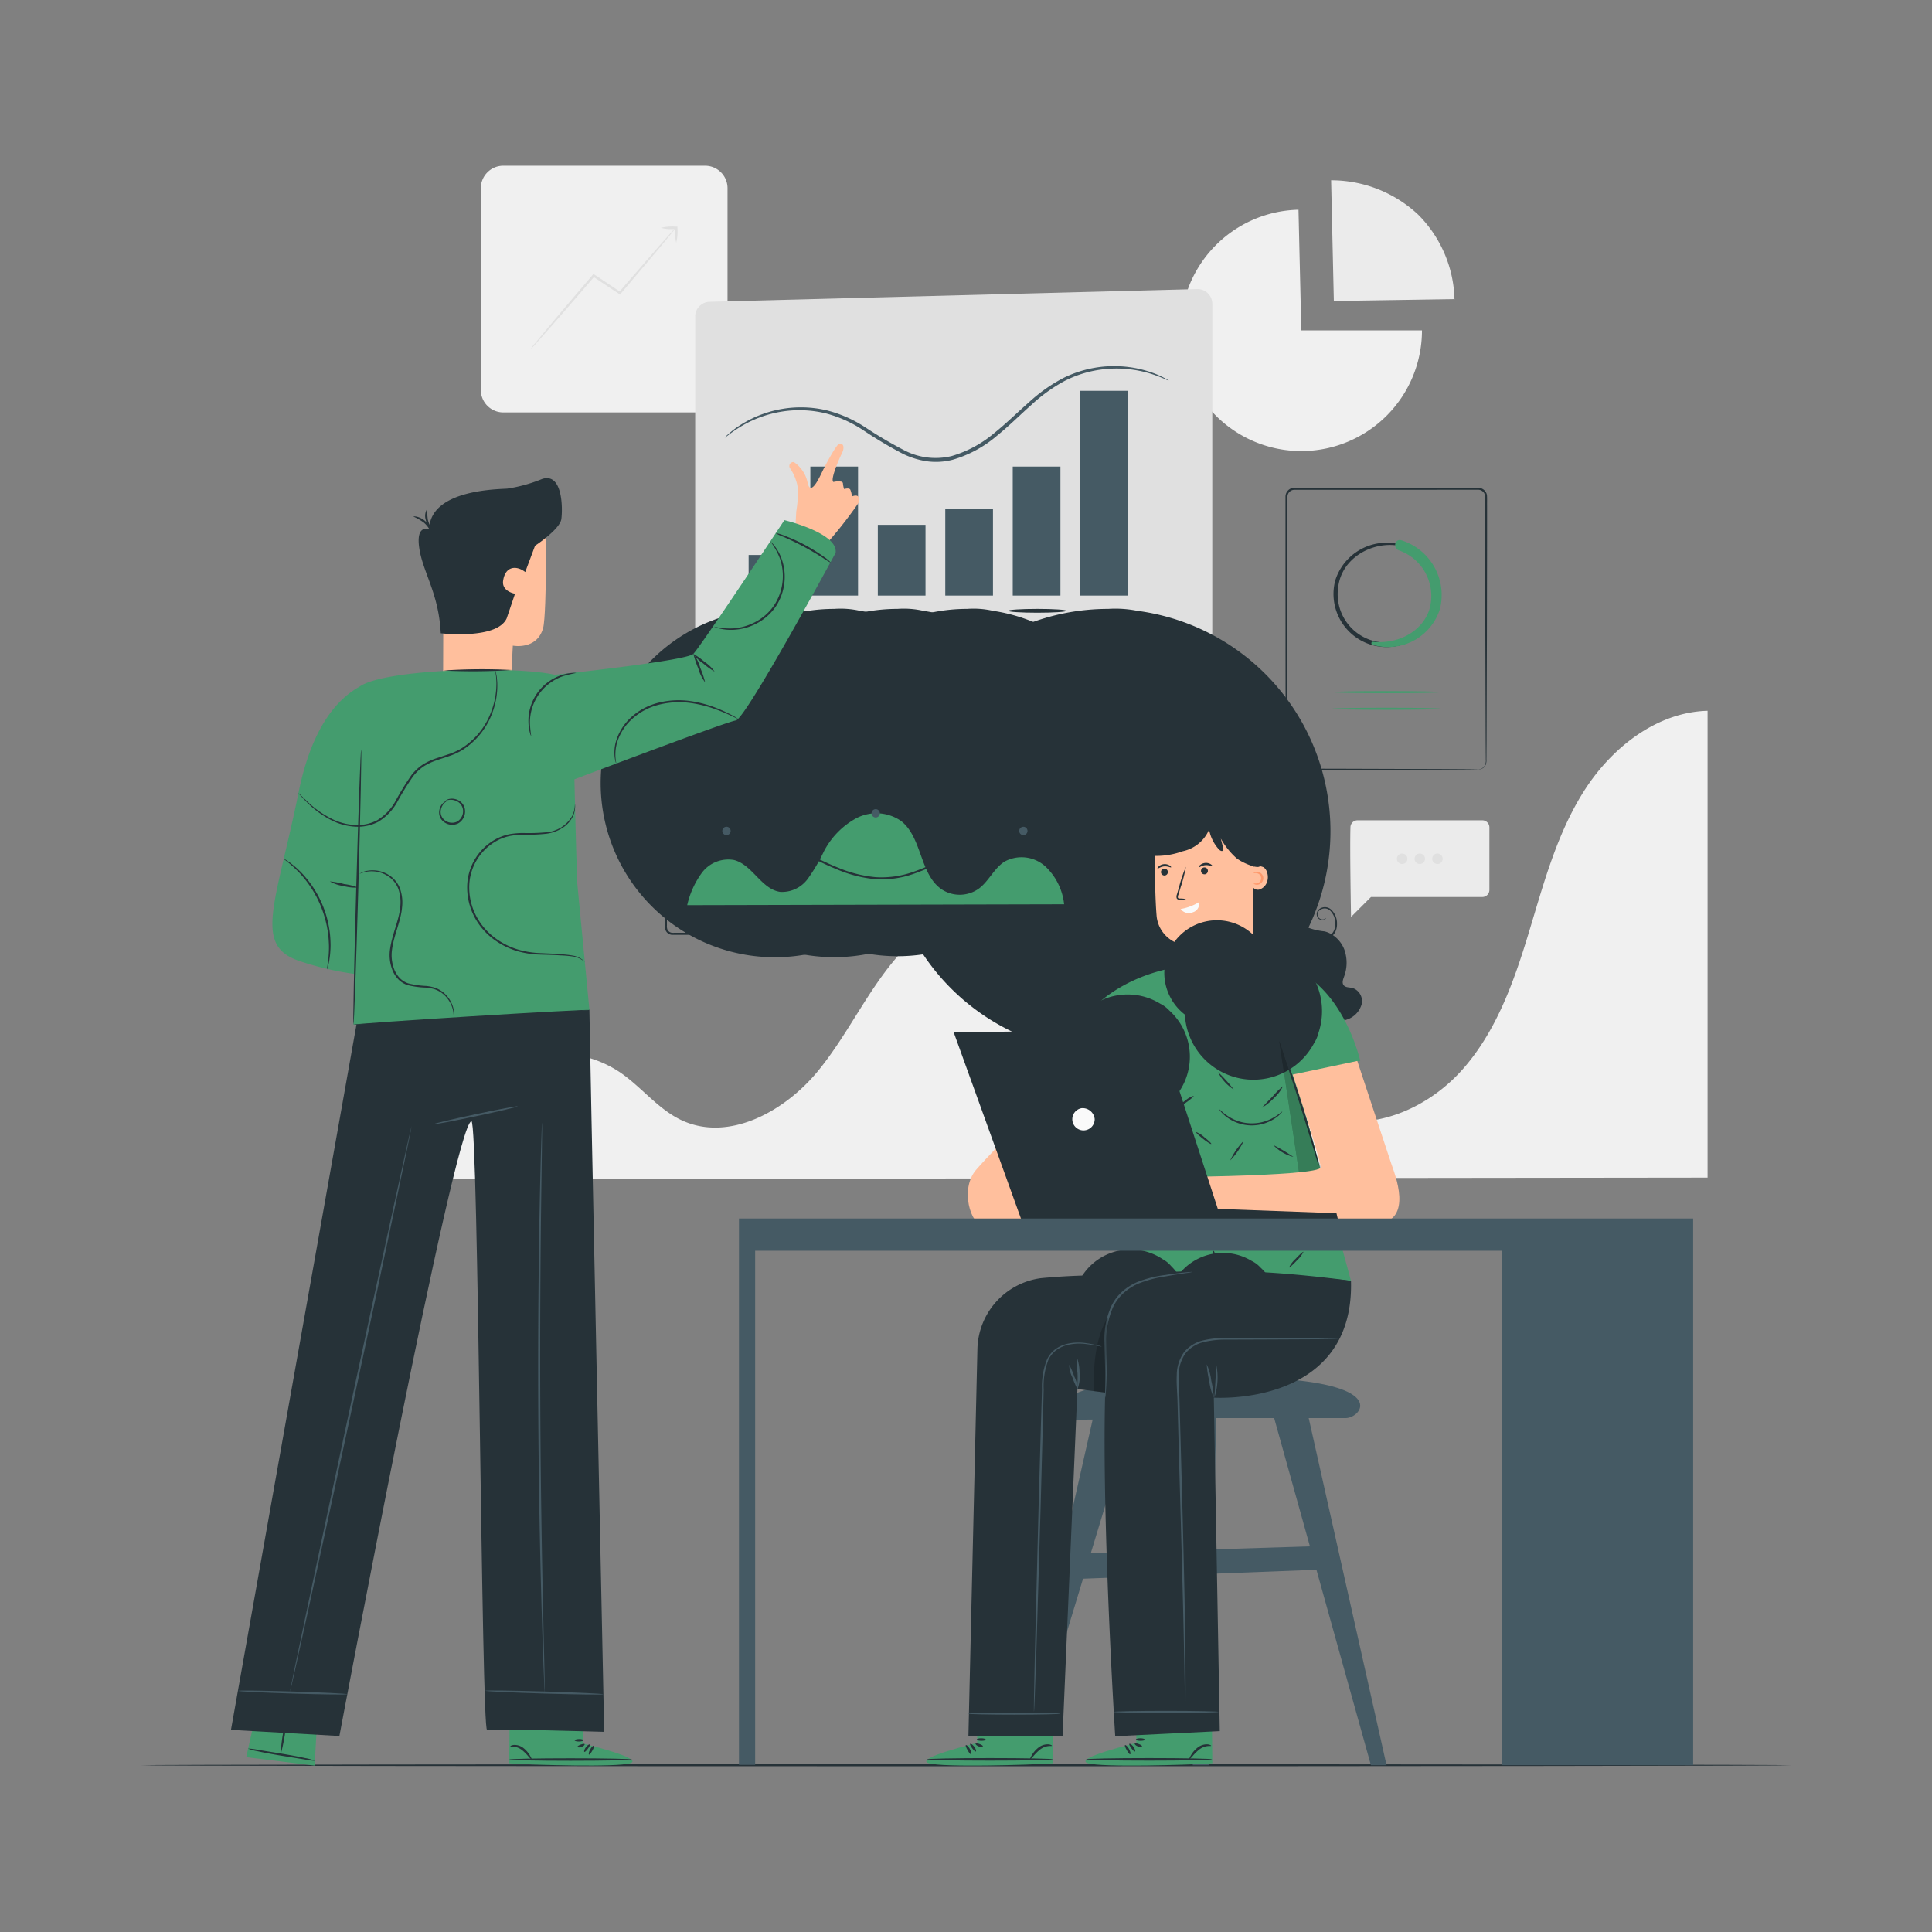 <svg xmlns="http://www.w3.org/2000/svg" xmlns:xlink="http://www.w3.org/1999/xlink" width="236" height="236" viewBox="0 0 236 236">
  <rect x="0" y="0" width="236" height="236" fill="#808080" stroke="none"/>
  <defs>
    <clipPath id="clip-path">
      <rect id="Rectángulo_309715" data-name="Rectángulo 309715" width="236" height="236" transform="translate(945 1441)" fill="#fff" stroke="#707070" stroke-width="1"/>
    </clipPath>
  </defs>
  <g id="Enmascarar_grupo_878413" data-name="Enmascarar grupo 878413" transform="translate(-945 -1441)" clip-path="url(#clip-path)">
    <g id="Grupo_980537" data-name="Grupo 980537" transform="translate(248.852 -2087.275)">
      <g id="Grupo_973019" data-name="Grupo 973019" transform="translate(754.883 3548.519)">
        <path id="Rectángulo_308728" data-name="Rectángulo 308728" d="M2.746,0H27.389a2.746,2.746,0,0,1,2.746,2.746V27.39a2.746,2.746,0,0,1-2.746,2.746H2.747A2.747,2.747,0,0,1,0,27.389V2.746A2.746,2.746,0,0,1,2.746,0Z" fill="#f0f0f0"/>
        <path id="Trazado_650171" data-name="Trazado 650171" d="M829.677,3563.9h-.036a6,6,0,0,0-1.849.146,5.2,5.2,0,0,0,1.656.144c-.094.1-.228.241-.4.428l-1.465,1.643-4.823,5.551-2.036-1.361-1.054-.7-.107-.072-.084.1c-2.153,2.518-4.058,4.766-5.417,6.392l-1.593,1.926a5.813,5.813,0,0,0-.552.726,5.72,5.72,0,0,0,.633-.656l1.66-1.868c1.38-1.571,3.28-3.761,5.4-6.234l.947.632,2.144,1.426.106.07.082-.1,4.83-5.712,1.4-1.7c.18-.223.307-.385.387-.493h.02a5.238,5.238,0,0,0,.145,1.668,5.839,5.839,0,0,0,.146-1.812v-.146Z" transform="translate(-805.803 -3556.458)" fill="#e0e0e0"/>
      </g>
      <g id="Grupo_973020" data-name="Grupo 973020" transform="translate(840.365 3550.297)">
        <path id="Trazado_650172" data-name="Trazado 650172" d="M990.761,3574.372H1005.5a14.742,14.742,0,1,1-15.083-14.738Z" transform="translate(-976.019 -3556.036)" fill="#f0f0f0"/>
        <path id="Trazado_650173" data-name="Trazado 650173" d="M1014.361,3566.937l-.333-14.742a15.548,15.548,0,0,1,10.614,4.177,15.155,15.155,0,0,1,4.456,10.336Z" transform="translate(-995.645 -3552.195)" fill="#ebebeb"/>
      </g>
      <g id="Grupo_973022" data-name="Grupo 973022" transform="translate(861.085 3628.478)">
        <path id="Trazado_650174" data-name="Trazado 650174" d="M1018.886,3714.683c-.085,2.706.071,10.967.071,10.967l2.437-2.437h13.6a.864.864,0,0,0,.864-.864v-7.641a.864.864,0,0,0-.864-.864h-15.24A.865.865,0,0,0,1018.886,3714.683Z" transform="translate(-1018.861 -3713.844)" fill="#ebebeb"/>
        <g id="Grupo_973021" data-name="Grupo 973021" transform="translate(5.701 4.06)">
          <path id="Trazado_650175" data-name="Trazado 650175" d="M1031.929,3722.879a.64.64,0,1,1-.639-.64A.64.64,0,0,1,1031.929,3722.879Z" transform="translate(-1030.649 -3722.239)" fill="#e0e0e0"/>
          <path id="Trazado_650176" data-name="Trazado 650176" d="M1036.385,3722.879a.64.64,0,1,1-.639-.64A.64.64,0,0,1,1036.385,3722.879Z" transform="translate(-1032.95 -3722.239)" fill="#e0e0e0"/>
          <path id="Trazado_650177" data-name="Trazado 650177" d="M1040.842,3722.879a.64.64,0,1,1-.64-.64A.64.64,0,0,1,1040.842,3722.879Z" transform="translate(-1035.251 -3722.239)" fill="#e0e0e0"/>
        </g>
      </g>
      <path id="Trazado_650178" data-name="Trazado 650178" d="M789.694,3743.388c.36-4.709,3.827-11.994,8.079-14.049a13.845,13.845,0,0,1,13.5.971c2.667,1.8,4.687,4.541,7.606,5.9,5.769,2.679,12.614-1.116,16.644-6.039s6.555-11.03,11.113-15.468a23.027,23.027,0,0,1,32.932.823c3.1,3.337,5.133,7.5,7.622,11.313s5.69,7.478,10.015,8.905c5.946,1.961,12.657-.919,16.865-5.556s6.391-10.726,8.213-16.716,3.43-12.16,6.778-17.451,8.858-9.669,15.117-9.836v57.022Z" transform="translate(-39.444 -71.084)" fill="#f0f0f0"/>
      <g id="Grupo_973023" data-name="Grupo 973023" transform="translate(713.305 3743.779)">
        <path id="Trazado_650179" data-name="Trazado 650179" d="M914.991,3952.371c0,.07-45.153.126-100.838.126-55.705,0-100.848-.057-100.848-.126s45.143-.126,100.848-.126C869.839,3952.245,914.991,3952.3,914.991,3952.371Z" transform="translate(-713.305 -3952.245)" fill="#263238"/>
      </g>
      <g id="Grupo_973024" data-name="Grupo 973024" transform="translate(853.161 3587.857)">
        <path id="Trazado_650180" data-name="Trazado 650180" d="M1026.022,3664.271a1.776,1.776,0,0,0,.29-.058.959.959,0,0,0,.592-.582,1.7,1.7,0,0,0,.054-.63c0-.238,0-.5-.006-.779,0-.565-.008-1.215-.011-1.945-.01-2.936-.023-7.17-.04-12.4,0-2.618-.01-5.484-.016-8.561q0-2.309-.006-4.77,0-1.229,0-2.494c-.006-.413.013-.866-.014-1.253a.852.852,0,0,0-.784-.7l-22.506.007a.845.845,0,0,0-.843.816q0,.743,0,1.48,0,1.479,0,2.938,0,2.917,0,5.744c0,3.766,0,7.4-.007,10.86s-.008,6.748-.012,9.826q0,.577,0,1.144a4.377,4.377,0,0,0,.015.545.864.864,0,0,0,.648.684,2.505,2.505,0,0,0,.523.025l1.082,0,4.108.008,12.4.04,3.37.023.876.013c.2,0,.3.013.3.013s-.1.008-.3.012l-.876.013-3.37.023-12.4.041-4.108.008-1.082,0a2.646,2.646,0,0,1-.57-.03,1.068,1.068,0,0,1-.8-.842,4.375,4.375,0,0,1-.02-.582q0-.567,0-1.144c0-3.078-.008-6.367-.012-9.826s0-7.094-.007-10.86q0-2.825,0-5.744,0-1.459,0-2.938,0-.741,0-1.487a1.1,1.1,0,0,1,1.094-1.062l22.521.014a1.083,1.083,0,0,1,.994.895c.033.464.008.862.016,1.292q0,1.264,0,2.494,0,2.459-.006,4.77c-.006,3.077-.011,5.943-.016,8.561-.017,5.228-.031,9.461-.04,12.4,0,.73-.008,1.38-.012,1.945,0,.281,0,.541-.006.779a1.729,1.729,0,0,1-.069.647.977.977,0,0,1-.632.589A.759.759,0,0,1,1026.022,3664.271Z" transform="translate(-1002.476 -3629.855)" fill="#263238"/>
      </g>
      <g id="Grupo_973025" data-name="Grupo 973025" transform="translate(859.047 3594.557)">
        <path id="Trazado_650181" data-name="Trazado 650181" d="M1022.672,3643.9a6.574,6.574,0,0,0-7.824,4.446,6.489,6.489,0,1,0,8.006-4.624c-.39-.129-.546.471-.168.61a5.907,5.907,0,1,1-7.463,4.745c.442-3.476,4.123-5.559,7.4-4.99.121.021.175-.159.052-.187Z" transform="translate(-1014.647 -3643.708)" fill="#263238"/>
      </g>
      <g id="Grupo_973026" data-name="Grupo 973026" transform="translate(863.667 3594.237)">
        <path id="Trazado_650182" data-name="Trazado 650182" d="M1024.335,3655.851a6.655,6.655,0,0,0,8.237-4.367,7.006,7.006,0,0,0-4.7-8.4c-.794-.243-1.077.93-.337,1.219a5.9,5.9,0,0,1,3.694,7.4c-1.024,2.757-4.046,4.088-6.843,3.771-.224-.026-.252.319-.051.381Z" transform="translate(-1024.2 -3643.047)" fill="#449c6e"/>
      </g>
      <g id="Grupo_973027" data-name="Grupo 973027" transform="translate(858.836 3612.697)">
        <path id="Trazado_650183" data-name="Trazado 650183" d="M1027.582,3681.342c0,.07-2.993.126-6.685.126s-6.686-.057-6.686-.126,2.993-.125,6.686-.125S1027.582,3681.272,1027.582,3681.342Z" transform="translate(-1014.211 -3681.216)" fill="#449c6e"/>
      </g>
      <g id="Grupo_973028" data-name="Grupo 973028" transform="translate(858.836 3614.725)">
        <path id="Trazado_650184" data-name="Trazado 650184" d="M1027.582,3685.535c0,.07-2.993.126-6.685.126s-6.686-.057-6.686-.126,2.993-.126,6.686-.126S1027.582,3685.466,1027.582,3685.535Z" transform="translate(-1014.211 -3685.409)" fill="#449c6e"/>
      </g>
      <g id="Grupo_973040" data-name="Grupo 973040" transform="translate(781.067 3563.587)">
        <path id="Trazado_650185" data-name="Trazado 650185" d="M853.413,3583.027v44.718a1.8,1.8,0,0,0,1.8,1.8h59.566a1.8,1.8,0,0,0,1.8-1.8v-46.272a1.8,1.8,0,0,0-1.846-1.8l-59.565,1.555A1.8,1.8,0,0,0,853.413,3583.027Z" transform="translate(-853.413 -3579.674)" fill="#e0e0e0"/>
        <g id="Grupo_973029" data-name="Grupo 973029" transform="translate(3.611 9.414)">
          <path id="Trazado_650186" data-name="Trazado 650186" d="M915.113,3600.9c-.023.047-.759-.38-2.2-.837a14.163,14.163,0,0,0-6.32-.469,13.822,13.822,0,0,0-4.168,1.34,19.635,19.635,0,0,0-4.1,2.948c-1.344,1.186-2.678,2.533-4.217,3.778a14.543,14.543,0,0,1-5.382,2.912,8.132,8.132,0,0,1-3.143.19,10.16,10.16,0,0,1-2.912-.9,50.877,50.877,0,0,1-4.878-2.9,15.2,15.2,0,0,0-4.588-2.057,13.623,13.623,0,0,0-4.364-.335,14.059,14.059,0,0,0-6.024,1.961c-1.292.79-1.9,1.384-1.937,1.343a2.956,2.956,0,0,1,.438-.43,10.4,10.4,0,0,1,1.4-1.067,13.747,13.747,0,0,1,10.575-1.85,15.459,15.459,0,0,1,4.722,2.066,52.178,52.178,0,0,0,4.845,2.852,8.3,8.3,0,0,0,5.747.673,14.21,14.21,0,0,0,5.21-2.817c1.514-1.217,2.854-2.555,4.218-3.743a19.724,19.724,0,0,1,4.209-2.971,13.957,13.957,0,0,1,10.72-.7,11.2,11.2,0,0,1,1.619.7A3.108,3.108,0,0,1,915.113,3600.9Z" transform="translate(-860.88 -3599.138)" fill="#455a64"/>
        </g>
        <g id="Grupo_973032" data-name="Grupo 973032" transform="translate(6.528 12.429)">
          <g id="Grupo_973030" data-name="Grupo 973030">
            <rect id="Rectángulo_308729" data-name="Rectángulo 308729" width="5.826" height="15.757" transform="translate(7.54 9.253)" fill="#455a64"/>
            <rect id="Rectángulo_308730" data-name="Rectángulo 308730" width="5.826" height="15.757" transform="translate(32.262 9.253)" fill="#455a64"/>
            <rect id="Rectángulo_308731" data-name="Rectángulo 308731" width="5.826" height="25.011" transform="translate(40.504)" fill="#455a64"/>
            <rect id="Rectángulo_308732" data-name="Rectángulo 308732" width="5.826" height="5.303" transform="translate(0 20.05)" fill="#455a64"/>
            <rect id="Rectángulo_308733" data-name="Rectángulo 308733" width="5.826" height="8.642" transform="translate(15.781 16.369)" fill="#455a64"/>
            <rect id="Rectángulo_308734" data-name="Rectángulo 308734" width="5.826" height="10.626" transform="translate(24.022 14.385)" fill="#455a64"/>
          </g>
        </g>
        <g id="Grupo_973039" data-name="Grupo 973039" transform="translate(6.583 39.063)">
          <g id="Grupo_973033" data-name="Grupo 973033" transform="translate(7.25 0.001)">
            <path id="Trazado_650188" data-name="Trazado 650188" d="M888.31,3660.677a21.274,21.274,0,1,1-3.147-.234A10.8,10.8,0,0,1,888.31,3660.677Z" transform="translate(-882.015 -3660.443)" fill="#263238"/>
          </g>
          <g id="Grupo_973034" data-name="Grupo 973034" transform="translate(0 0.001)">
            <path id="Trazado_650189" data-name="Trazado 650189" d="M873.32,3660.677a21.278,21.278,0,1,1-3.148-.234A10.8,10.8,0,0,1,873.32,3660.677Z" transform="translate(-867.024 -3660.443)" fill="#263238"/>
          </g>
          <g id="Grupo_973035" data-name="Grupo 973035" transform="translate(40.306 0.001)">
            <path id="Trazado_650190" data-name="Trazado 650190" d="M957.479,3660.677a27.154,27.154,0,1,1-3.558-.234A13.746,13.746,0,0,1,957.479,3660.677Z" transform="translate(-950.363 -3660.443)" fill="#263238"/>
          </g>
          <g id="Grupo_973036" data-name="Grupo 973036" transform="translate(31.651 0)">
            <ellipse id="Elipse_7757" data-name="Elipse 7757" cx="3.558" cy="0.234" rx="3.558" ry="0.234" fill="#263238"/>
          </g>
          <g id="Grupo_973037" data-name="Grupo 973037" transform="translate(23.497)">
            <path id="Trazado_650191" data-name="Trazado 650191" d="M921.9,3660.677a21.211,21.211,0,1,1-3.148-.235A10.809,10.809,0,0,1,921.9,3660.677Z" transform="translate(-915.608 -3660.442)" fill="#263238"/>
          </g>
          <g id="Grupo_973038" data-name="Grupo 973038" transform="translate(14.982)">
            <path id="Trazado_650192" data-name="Trazado 650192" d="M904.3,3660.677a21.215,21.215,0,1,1-3.148-.235A10.81,10.81,0,0,1,904.3,3660.677Z" transform="translate(-898.002 -3660.442)" fill="#263238"/>
          </g>
        </g>
      </g>
      <g id="Grupo_973041" data-name="Grupo 973041" transform="translate(777.381 3622.405)">
        <path id="Trazado_650193" data-name="Trazado 650193" d="M896.331,3701.408a.65.65,0,0,1,.1,0,.781.781,0,0,1,.285.083.827.827,0,0,1,.349.343,1.289,1.289,0,0,1,.1.667c.006,1.027.014,2.527.024,4.459s.013,4.309.022,7.061q0,2.067.01,4.412,0,.585,0,1.188,0,.3,0,.606a1.14,1.14,0,0,1-.117.638.9.9,0,0,1-.528.416,2.829,2.829,0,0,1-.652.037l-1.285,0,.09-.09c0,1.395,0,2.9.007,4.461v.257l-.171-.192-3.95-4.456.078.035-40.734.021h-2.845c-.163,0-.3,0-.483,0a.934.934,0,0,1-.8-.644.968.968,0,0,1-.044-.267v-3.035q0-3.712,0-7.307t0-7.053l0-.867a.927.927,0,0,1,.507-.789.965.965,0,0,1,.467-.1h1.273l3.342,0,23.391.027,15.77.04,4.287.024,1.115.013c.251,0,.38.012.38.012s-.129.009-.38.013l-1.115.013-4.287.023-15.77.04-23.391.028-3.342,0h-1.273a.712.712,0,0,0-.359.075.688.688,0,0,0-.376.586v.857q0,3.456,0,7.053t0,7.307v2.8a1.381,1.381,0,0,0,.033.427.684.684,0,0,0,.584.471c.133.007.308,0,.459,0h2.845l40.734.021h.047l.031.035,3.939,4.467-.17.064c0-1.56,0-3.066.007-4.461v-.091h.09l1.285,0a2.787,2.787,0,0,0,.6-.028.725.725,0,0,0,.427-.334.975.975,0,0,0,.1-.553q0-.305,0-.606,0-.6,0-1.188.005-2.343.01-4.412c.009-2.751.015-5.121.022-7.061s.018-3.433.024-4.459a1.26,1.26,0,0,0-.083-.649.812.812,0,0,0-.326-.338A1,1,0,0,0,896.331,3701.408Z" transform="translate(-845.791 -3701.289)" fill="#263238"/>
      </g>
      <path id="Trazado_650194" data-name="Trazado 650194" d="M851.4,3723.3a10.672,10.672,0,0,1,1.823-3.992,4.02,4.02,0,0,1,3.9-1.522c2.255.581,3.346,3.585,5.654,3.894a3.9,3.9,0,0,0,3.341-1.584,21.257,21.257,0,0,0,1.958-3.32,9.637,9.637,0,0,1,3.977-4.093,5.292,5.292,0,0,1,5.486.344c2.6,2.049,2.24,6.574,5.013,8.385a4.016,4.016,0,0,0,4.47-.133c1.229-.911,1.862-2.489,3.156-3.306a4.33,4.33,0,0,1,4.938.566,7.407,7.407,0,0,1,2.325,4.652" transform="translate(-71.308 -84.456)" fill="#449c6e"/>
      <g id="Grupo_973042" data-name="Grupo 973042" transform="translate(781.029 3629.707)">
        <path id="Trazado_650195" data-name="Trazado 650195" d="M897.511,3717.387a.452.452,0,0,1-.114-.044l-.321-.15a8.44,8.44,0,0,0-1.285-.433,10.285,10.285,0,0,0-4.933.144,18.862,18.862,0,0,0-3.226,1.2c-1.126.523-2.294,1.158-3.538,1.805a28.142,28.142,0,0,1-4.03,1.787,11.764,11.764,0,0,1-4.689.654,15.574,15.574,0,0,1-4.594-1.16c-1.423-.57-2.735-1.247-3.986-1.874a23.9,23.9,0,0,0-6.9-2.607,9.872,9.872,0,0,0-4.916.359,9.4,9.4,0,0,0-1.642.808s.03-.03.094-.078l.291-.205a6.72,6.72,0,0,1,1.223-.616,9.747,9.747,0,0,1,4.977-.443,23.638,23.638,0,0,1,6.981,2.576c1.255.623,2.563,1.292,3.973,1.853a15.436,15.436,0,0,0,4.522,1.139,11.592,11.592,0,0,0,4.593-.637,28.348,28.348,0,0,0,4-1.759c1.243-.64,2.419-1.27,3.557-1.789a18.666,18.666,0,0,1,3.27-1.183,10.139,10.139,0,0,1,5-.066A5.646,5.646,0,0,1,897.511,3717.387Z" transform="translate(-853.334 -3716.387)" fill="#263238"/>
      </g>
      <g id="Grupo_973043" data-name="Grupo 973043" transform="translate(784.383 3627.116)">
        <path id="Trazado_650196" data-name="Trazado 650196" d="M898.971,3711.538a.509.509,0,1,1-.509-.508A.509.509,0,0,1,898.971,3711.538Z" transform="translate(-879.728 -3711.029)" fill="#455a64"/>
        <path id="Trazado_650197" data-name="Trazado 650197" d="M861.286,3715.984a.509.509,0,1,1-.508-.509A.509.509,0,0,1,861.286,3715.984Z" transform="translate(-860.269 -3713.325)" fill="#455a64"/>
        <path id="Trazado_650198" data-name="Trazado 650198" d="M936.262,3715.989a.508.508,0,1,1-.508-.508A.509.509,0,0,1,936.262,3715.989Z" transform="translate(-898.983 -3713.328)" fill="#455a64"/>
      </g>
      <path id="Trazado_650199" data-name="Trazado 650199" d="M970.175,3859.51h4.534c2.112,0,6.644-5.56-17.947-4.925-16.164.417-17.225,2.8-16.407,4.2a2.011,2.011,0,0,0,1.892.944c.394-.029.916-.034,1.536-.032l-.387,1.706h0l-9,39.764,1.568-.136,6.643-21.9,12.678-.486.725,23.272H958l.479-23.394.061,0,1.34-.052,11.238-.431,6.657,23.879h1.908Zm-26.62,16.51,4.436-14.62.5-1.656h0c1.86,0,4.031-.043,6.2-.043l.5,15.954Zm16.716-.524h0l-.492.015-1.237.039.328-16.041h7.084l4.369,15.671Z" transform="translate(-114.163 -158.013)" fill="#455a64"/>
      <g id="Grupo_973044" data-name="Grupo 973044" transform="translate(809.296 3735.972)">
        <path id="Trazado_650200" data-name="Trazado 650200" d="M917.993,3941.305v-5.14l9.211-.062.076,7.686-.571.042c-2.54.164-12.929.482-14.631-.044C910.178,3943.2,917.993,3941.305,917.993,3941.305Z" transform="translate(-911.779 -3936.103)" fill="#449c6e"/>
      </g>
      <g id="Grupo_973046" data-name="Grupo 973046" transform="translate(809.376 3743.029)">
        <g id="Grupo_973045" data-name="Grupo 973045" transform="translate(0 0)">
          <path id="Trazado_650201" data-name="Trazado 650201" d="M911.944,3950.851c0,.087,3.445.157,7.694.157s7.695-.07,7.695-.157-3.445-.156-7.695-.156S911.944,3950.764,911.944,3950.851Z" transform="translate(-911.944 -3950.694)" fill="#263238"/>
        </g>
      </g>
      <g id="Grupo_973048" data-name="Grupo 973048" transform="translate(814.646 3741.279)">
        <g id="Grupo_973047" data-name="Grupo 973047" transform="translate(0 0)">
          <path id="Trazado_650202" data-name="Trazado 650202" d="M923.542,3948.02c.076-.04.011-.312-.188-.579s-.438-.411-.5-.351.064.288.246.536S923.465,3948.062,923.542,3948.02Z" transform="translate(-922.841 -3947.076)" fill="#263238"/>
        </g>
      </g>
      <g id="Grupo_973050" data-name="Grupo 973050" transform="translate(814.11 3741.436)">
        <g id="Grupo_973049" data-name="Grupo 973049" transform="translate(0 0)">
          <path id="Trazado_650203" data-name="Trazado 650203" d="M922.382,3948.527c.08-.03.039-.334-.143-.655s-.42-.514-.487-.461.047.316.214.615S922.3,3948.558,922.382,3948.527Z" transform="translate(-921.732 -3947.402)" fill="#263238"/>
        </g>
      </g>
      <g id="Grupo_973052" data-name="Grupo 973052" transform="translate(821.981 3741.346)">
        <g id="Grupo_973051" data-name="Grupo 973051" transform="translate(0)">
          <path id="Trazado_650204" data-name="Trazado 650204" d="M938.016,3949.021c.036.025.173-.111.372-.337a6.018,6.018,0,0,1,.808-.809,2.125,2.125,0,0,1,1-.436c.28-.037.464.006.479-.039s-.155-.162-.487-.182a1.833,1.833,0,0,0-1.181.408,3.358,3.358,0,0,0-.8.927C938.053,3948.818,937.981,3949,938.016,3949.021Z" transform="translate(-938.007 -3947.216)" fill="#263238"/>
        </g>
      </g>
      <g id="Grupo_973054" data-name="Grupo 973054" transform="translate(815.311 3741.218)">
        <g id="Grupo_973053" data-name="Grupo 973053" transform="translate(0 0)">
          <path id="Trazado_650205" data-name="Trazado 650205" d="M924.225,3946.989c-.045.073.113.25.376.347s.5.063.511-.021-.173-.186-.4-.272S924.27,3946.914,924.225,3946.989Z" transform="translate(-924.217 -3946.951)" fill="#263238"/>
        </g>
      </g>
      <g id="Grupo_973056" data-name="Grupo 973056" transform="translate(815.463 3740.611)">
        <g id="Grupo_973055" data-name="Grupo 973055">
          <path id="Trazado_650206" data-name="Trazado 650206" d="M924.532,3945.843c-.009.086.237.16.548.164s.558-.063.552-.149-.251-.16-.548-.164S924.54,3945.757,924.532,3945.843Z" transform="translate(-924.531 -3945.695)" fill="#263238"/>
        </g>
      </g>
      <g id="Grupo_973057" data-name="Grupo 973057" transform="translate(828.738 3735.972)">
        <path id="Trazado_650207" data-name="Trazado 650207" d="M958.193,3941.305v-5.14l9.211-.062.076,7.686-.571.042c-2.541.164-12.929.482-14.632-.044C950.378,3943.2,958.193,3941.305,958.193,3941.305Z" transform="translate(-951.979 -3936.103)" fill="#449c6e"/>
      </g>
      <g id="Grupo_973059" data-name="Grupo 973059" transform="translate(828.818 3743.029)">
        <g id="Grupo_973058" data-name="Grupo 973058" transform="translate(0 0)">
          <path id="Trazado_650208" data-name="Trazado 650208" d="M952.144,3950.851c0,.087,3.445.157,7.694.157s7.695-.07,7.695-.157-3.445-.156-7.695-.156S952.144,3950.764,952.144,3950.851Z" transform="translate(-952.144 -3950.694)" fill="#263238"/>
        </g>
      </g>
      <g id="Grupo_973061" data-name="Grupo 973061" transform="translate(834.088 3741.279)">
        <g id="Grupo_973060" data-name="Grupo 973060" transform="translate(0 0)">
          <path id="Trazado_650209" data-name="Trazado 650209" d="M963.742,3948.02c.075-.04.011-.312-.187-.579s-.438-.411-.5-.351.065.288.246.536S963.665,3948.062,963.742,3948.02Z" transform="translate(-963.041 -3947.076)" fill="#263238"/>
        </g>
      </g>
      <g id="Grupo_973063" data-name="Grupo 973063" transform="translate(833.553 3741.436)">
        <g id="Grupo_973062" data-name="Grupo 973062" transform="translate(0 0)">
          <path id="Trazado_650210" data-name="Trazado 650210" d="M962.583,3948.527c.08-.03.039-.334-.143-.655s-.42-.514-.487-.461.047.316.214.615S962.5,3948.558,962.583,3948.527Z" transform="translate(-961.933 -3947.402)" fill="#263238"/>
        </g>
      </g>
      <g id="Grupo_973065" data-name="Grupo 973065" transform="translate(841.424 3741.346)">
        <g id="Grupo_973064" data-name="Grupo 973064" transform="translate(0)">
          <path id="Trazado_650211" data-name="Trazado 650211" d="M978.217,3949.021c.036.025.173-.111.372-.337a6.061,6.061,0,0,1,.808-.809,2.123,2.123,0,0,1,1-.436c.28-.037.464.006.479-.039s-.155-.162-.487-.182a1.833,1.833,0,0,0-1.18.408,3.363,3.363,0,0,0-.8.927C978.253,3948.818,978.181,3949,978.217,3949.021Z" transform="translate(-978.208 -3947.216)" fill="#263238"/>
        </g>
      </g>
      <g id="Grupo_973067" data-name="Grupo 973067" transform="translate(834.754 3741.218)">
        <g id="Grupo_973066" data-name="Grupo 973066" transform="translate(0 0)">
          <path id="Trazado_650212" data-name="Trazado 650212" d="M964.425,3946.989c-.045.073.113.25.376.347s.5.063.512-.021-.173-.186-.4-.272S964.47,3946.914,964.425,3946.989Z" transform="translate(-964.417 -3946.951)" fill="#263238"/>
        </g>
      </g>
      <g id="Grupo_973069" data-name="Grupo 973069" transform="translate(834.906 3740.611)">
        <g id="Grupo_973068" data-name="Grupo 973068">
          <path id="Trazado_650213" data-name="Trazado 650213" d="M964.732,3945.843c-.008.086.237.16.548.164s.559-.063.552-.149-.252-.16-.548-.164S964.74,3945.757,964.732,3945.843Z" transform="translate(-964.732 -3945.695)" fill="#263238"/>
        </g>
      </g>
      <path id="Trazado_650214" data-name="Trazado 650214" d="M1004.495,3737.839c-.379-.084-.849-.035-1.076-.352-.206-.287-.062-.682.058-1.016a4.817,4.817,0,0,0,.033-3.33,3.753,3.753,0,0,0-1.386-1.746,1.577,1.577,0,0,0,.234-.3,2.086,2.086,0,0,0,.261-1.056,2.331,2.331,0,0,0-.708-1.764,1.121,1.121,0,0,0-1.514-.019.77.77,0,0,0-.022,1.126.7.7,0,0,0,.735.092.344.344,0,0,0,.186-.184.878.878,0,0,1-.206.138.618.618,0,0,1-.592-1.074.968.968,0,0,1,1.3.058,2.162,2.162,0,0,1,.612,1.626,1.873,1.873,0,0,1-.242.944,1.373,1.373,0,0,1-.237.288,3.115,3.115,0,0,0-.831-.34,8.1,8.1,0,0,1-1.876-.41,2.276,2.276,0,0,1-1.017-1.22c0-.057-.01-.112-.009-.169a23.946,23.946,0,0,1,.348-2.508,7.689,7.689,0,0,0-.066-2.4,4.51,4.51,0,0,0-2.3-3.241,3.153,3.153,0,0,0-2.686-.048,2.451,2.451,0,0,0-.621.412c-.045.045-.073.075-.1.1a2.217,2.217,0,0,0-.738.592l-1.493,13.435,10.929,6.68a8.147,8.147,0,0,0,2.491-.5,2.756,2.756,0,0,0,1.664-1.81A1.689,1.689,0,0,0,1004.495,3737.839Zm-7.176-14.069a4.216,4.216,0,0,0-2.22-2.415,2.888,2.888,0,0,0-2.21.038,2.835,2.835,0,0,1,.641-.371,3.1,3.1,0,0,1,2.567.118,4.356,4.356,0,0,1,2.156,3.126,7.549,7.549,0,0,1,.048,2.329c-.06.6-.229,1.214-.31,1.864a12.922,12.922,0,0,1-.1-1.384A10.062,10.062,0,0,0,997.319,3723.77Z" transform="translate(-143.151 -88.884)" fill="#263238"/>
      <g id="Grupo_973076" data-name="Grupo 973076" transform="translate(836.723 3625.967)">
        <path id="Trazado_650215" data-name="Trazado 650215" d="M983.193,3717.794a1.177,1.177,0,0,0-.428-.649,1.777,1.777,0,0,0-1.308-.058l-.026-3.083-6.029-4.886-3.231,1.678a5.059,5.059,0,0,0-2.73,4.538c.024,2.486.086,5.857.25,7.77a3.961,3.961,0,0,0,3.609,3.558s.143,1.185.243,2.363c0,.006-.732,9.736,2.694,9.649,2.524-.064,4.22-5.371,4.939-8.161l.378-1.533v-.079l.013-.064-.014,0-.076-9.233.1.106a.715.715,0,0,0,.8.1,1.474,1.474,0,0,0,.791-.843A1.842,1.842,0,0,0,983.193,3717.794Z" transform="translate(-968.981 -3708.893)" fill="#ffbf9d"/>
        <g id="Grupo_973071" data-name="Grupo 973071" transform="translate(0.816 7.864)">
          <path id="Trazado_650216" data-name="Trazado 650216" d="M971.057,3726.48a.421.421,0,1,0,.411-.431A.421.421,0,0,0,971.057,3726.48Z" transform="translate(-970.63 -3725.499)" fill="#263238"/>
          <g id="Grupo_973070" data-name="Grupo 973070">
            <path id="Trazado_650217" data-name="Trazado 650217" d="M970.182,3725.444c.056.053.361-.219.814-.254s.8.175.844.113c.023-.028-.036-.127-.188-.225a1.119,1.119,0,0,0-1.324.113C970.2,3725.313,970.155,3725.421,970.182,3725.444Z" transform="translate(-970.174 -3724.913)" fill="#263238"/>
          </g>
        </g>
        <g id="Grupo_973073" data-name="Grupo 973073" transform="translate(5.85 7.715)">
          <path id="Trazado_650218" data-name="Trazado 650218" d="M981.164,3726.18a.421.421,0,1,0,.411-.431A.42.42,0,0,0,981.164,3726.18Z" transform="translate(-980.883 -3725.196)" fill="#263238"/>
          <g id="Grupo_973072" data-name="Grupo 973072">
            <path id="Trazado_650219" data-name="Trazado 650219" d="M980.591,3725.138c.056.053.36-.219.813-.255s.8.175.844.113c.023-.028-.036-.126-.188-.225a1.12,1.12,0,0,0-1.323.113C980.6,3725.006,980.563,3725.114,980.591,3725.138Z" transform="translate(-980.583 -3724.606)" fill="#263238"/>
          </g>
        </g>
        <g id="Grupo_973074" data-name="Grupo 973074" transform="translate(3.133 8.186)">
          <path id="Trazado_650220" data-name="Trazado 650220" d="M976.141,3729.538a2.86,2.86,0,0,1-.746.059.78.78,0,0,1-.2-.012.288.288,0,0,1-.2-.161.737.737,0,0,1,.032-.479l.274-.952a16.572,16.572,0,0,1,.817-2.413,16.623,16.623,0,0,1-.629,2.469l-.288.948a.644.644,0,0,0-.056.364c.024.081.135.1.251.1A2.85,2.85,0,0,1,976.141,3729.538Z" transform="translate(-974.966 -3725.579)" fill="#263238"/>
        </g>
        <path id="Trazado_650221" data-name="Trazado 650221" d="M978.253,3734.53a6.334,6.334,0,0,1-2.234.831,1.256,1.256,0,0,0,1.514.39A1.042,1.042,0,0,0,978.253,3734.53Z" transform="translate(-972.377 -3722.014)" fill="#fafafa"/>
        <path id="Trazado_650222" data-name="Trazado 650222" d="M977.422,3743.707a8.226,8.226,0,0,0,4.326-1.579,4.25,4.25,0,0,1-4.234,2.385Z" transform="translate(-973.101 -3725.938)" fill="#ff9a6c"/>
        <path id="Trazado_650223" data-name="Trazado 650223" d="M968.488,3715.49a9.456,9.456,0,0,0,3.895-.546,4.515,4.515,0,0,0,3.224-2.641,4.948,4.948,0,0,0,1.2,2.415c.134.148.386.284.505.124a.359.359,0,0,0,.015-.3q-.145-.575-.29-1.148a9.288,9.288,0,0,0,1.911,2.394c.8.642,3.241,1.638,2.873.68-.093-.24.724-7.7-6.365-7.811S968.488,3715.49,968.488,3715.49Z" transform="translate(-968.488 -3708.653)" fill="#263238"/>
        <g id="Grupo_973075" data-name="Grupo 973075" transform="translate(12.56 8.799)">
          <path id="Trazado_650224" data-name="Trazado 650224" d="M994.462,3727.009c-.02-.021.123-.169.427-.161a.793.793,0,0,1,0,1.584c-.3.008-.446-.142-.427-.162s.172.035.406-.014a.626.626,0,0,0,0-1.23C994.634,3726.974,994.479,3727.044,994.462,3727.009Z" transform="translate(-994.458 -3726.847)" fill="#ff9a6c"/>
        </g>
      </g>
      <path id="Trazado_650225" data-name="Trazado 650225" d="M981.991,3762.072l1.219-.247s-2.656-11.937-11.883-11.937l-1.109,0s-.005.027-.013.062v.079l-.378,1.533c-.719,2.791-2.415,8.1-4.939,8.161-3.2.082-2.774-8.378-2.7-9.519a.791.791,0,0,0-.234.062s-10.037.559-14.49,9.361l7.737,5.653,1.893-1.143s.617,12.451-.446,15.839c-1.2,3.833-3.059,8.076-3.059,8.076a171.949,171.949,0,0,1,28.5.67l-6.895-25.275A23.5,23.5,0,0,0,981.991,3762.072Z" transform="translate(-120.909 -103.978)" fill="#449c6e"/>
      <g id="Grupo_973096" data-name="Grupo 973096" transform="translate(832.309 3648.97)">
        <g id="Grupo_973077" data-name="Grupo 973077" transform="translate(12.779 14.813)">
          <path id="Trazado_650226" data-name="Trazado 650226" d="M993.476,3787.125c.011.011-.06.111-.215.27a4.325,4.325,0,0,1-.732.588,5.1,5.1,0,0,1-5.862-.213,4.312,4.312,0,0,1-.686-.639c-.142-.169-.207-.274-.195-.284.033-.031.345.348.985.778a5.283,5.283,0,0,0,5.667.207C993.106,3787.446,993.445,3787.092,993.476,3787.125Z" transform="translate(-985.784 -3786.844)" fill="#263238"/>
        </g>
        <g id="Grupo_973078" data-name="Grupo 973078" transform="translate(20.102 6.46)">
          <path id="Trazado_650227" data-name="Trazado 650227" d="M1005.765,3784.846a3.063,3.063,0,0,1-.21-.6l-.493-1.644c-.413-1.389-.987-3.308-1.654-5.415s-1.3-4.007-1.767-5.38c-.217-.651-.4-1.2-.544-1.629a3.027,3.027,0,0,1-.17-.608,3.1,3.1,0,0,1,.263.575c.154.375.366.923.619,1.6.507,1.36,1.17,3.252,1.839,5.364s1.216,4.04,1.585,5.443c.184.7.326,1.272.416,1.667A3.038,3.038,0,0,1,1005.765,3784.846Z" transform="translate(-1000.924 -3769.574)" fill="#263238"/>
        </g>
        <g id="Grupo_973079" data-name="Grupo 973079" transform="translate(19.612 1.64)">
          <path id="Trazado_650228" data-name="Trazado 650228" d="M1002.246,3760.614a4.558,4.558,0,0,1-2.332-1,11.226,11.226,0,0,1,2.332,1Z" transform="translate(-999.913 -3759.606)" fill="#263238"/>
        </g>
        <g id="Grupo_973080" data-name="Grupo 973080" transform="translate(24.31 4.036)">
          <path id="Trazado_650229" data-name="Trazado 650229" d="M1009.642,3767.313a8.382,8.382,0,1,1,.576-1.335A4.286,4.286,0,0,1,1009.642,3767.313Z" transform="translate(-1009.626 -3764.562)" fill="#263238"/>
        </g>
        <g id="Grupo_973081" data-name="Grupo 973081" transform="translate(16.033 7.319)">
          <path id="Trazado_650230" data-name="Trazado 650230" d="M992.52,3773.793a11.485,11.485,0,0,1,1.184-2.443,5.47,5.47,0,0,1-1.184,2.443Z" transform="translate(-992.511 -3771.349)" fill="#263238"/>
        </g>
        <g id="Grupo_973082" data-name="Grupo 973082" transform="translate(12.621 10.261)">
          <path id="Trazado_650231" data-name="Trazado 650231" d="M987.377,3779.557a5.312,5.312,0,0,1-1.915-2.122,18.206,18.206,0,0,1,1.915,2.122Z" transform="translate(-985.457 -3777.433)" fill="#263238"/>
        </g>
        <g id="Grupo_973083" data-name="Grupo 973083" transform="translate(17.962 11.989)">
          <path id="Trazado_650232" data-name="Trazado 650232" d="M999.09,3781.008a4.493,4.493,0,0,1-1.036,1.382,7.2,7.2,0,0,1-1.2,1.035l-.358.219.284-.286c.067-.068.111-.1.126-.09s0,.063-.044.148l-.074-.068c.169-.206.6-.628,1.08-1.133A8.831,8.831,0,0,1,999.09,3781.008Z" transform="translate(-996.5 -3781.005)" fill="#263238"/>
        </g>
        <g id="Grupo_973084" data-name="Grupo 973084" transform="translate(19.373 19.162)">
          <path id="Trazado_650233" data-name="Trazado 650233" d="M1001.876,3797.3a5.12,5.12,0,0,1-2.454-1.454,20.623,20.623,0,0,1,2.454,1.454Z" transform="translate(-999.419 -3795.836)" fill="#263238"/>
        </g>
        <g id="Grupo_973085" data-name="Grupo 973085" transform="translate(14.113 18.649)">
          <path id="Trazado_650234" data-name="Trazado 650234" d="M990.2,3794.779a8.508,8.508,0,0,1-1.654,2.4,8.512,8.512,0,0,1,1.654-2.4Z" transform="translate(-988.543 -3794.776)" fill="#263238"/>
        </g>
        <g id="Grupo_973086" data-name="Grupo 973086" transform="translate(9.927 17.573)">
          <path id="Trazado_650235" data-name="Trazado 650235" d="M981.756,3794.018c-.043.055-.5-.227-1.011-.631s-.9-.775-.856-.829a2.892,2.892,0,0,1,1.011.631C981.416,3793.592,981.8,3793.963,981.756,3794.018Z" transform="translate(-979.886 -3792.551)" fill="#263238"/>
        </g>
        <g id="Grupo_973087" data-name="Grupo 973087" transform="translate(7.806 13.164)">
          <path id="Trazado_650236" data-name="Trazado 650236" d="M977.339,3783.442c.041.057-.338.4-.844.757s-.95.608-.991.551.338-.4.844-.757A2.644,2.644,0,0,1,977.339,3783.442Z" transform="translate(-975.502 -3783.435)" fill="#263238"/>
        </g>
        <g id="Grupo_973088" data-name="Grupo 973088" transform="translate(7.456 8.37)">
          <path id="Trazado_650237" data-name="Trazado 650237" d="M976.145,3775.321c-.056.042-.4-.325-.781-.822s-.635-.932-.58-.974.405.325.781.822S976.2,3775.279,976.145,3775.321Z" transform="translate(-974.777 -3773.522)" fill="#263238"/>
        </g>
        <g id="Grupo_973089" data-name="Grupo 973089" transform="translate(17.435)">
          <path id="Trazado_650238" data-name="Trazado 650238" d="M995.421,3758.451a6.426,6.426,0,1,1,.709-1.057A3.289,3.289,0,0,1,995.421,3758.451Z" transform="translate(-995.411 -3756.216)" fill="#263238"/>
        </g>
        <g id="Grupo_973090" data-name="Grupo 973090" transform="translate(4.324 1.286)">
          <path id="Trazado_650239" data-name="Trazado 650239" d="M970.648,3760.326a7.6,7.6,0,1,1-1.107-.828A3.854,3.854,0,0,1,970.648,3760.326Z" transform="translate(-968.301 -3758.875)" fill="#263238"/>
        </g>
        <g id="Grupo_973091" data-name="Grupo 973091" transform="translate(0 1.289)">
          <path id="Trazado_650240" data-name="Trazado 650240" d="M960.389,3758.885c.06.035-.119.448-.4.92s-.557.828-.617.793.12-.448.4-.921S960.329,3758.849,960.389,3758.885Z" transform="translate(-959.361 -3758.882)" fill="#263238"/>
        </g>
        <g id="Grupo_973092" data-name="Grupo 973092" transform="translate(4.688 32.478)">
          <path id="Trazado_650241" data-name="Trazado 650241" d="M971.261,3824.85a7.041,7.041,0,1,1-1.032-.842A3.6,3.6,0,0,1,971.261,3824.85Z" transform="translate(-969.055 -3823.369)" fill="#263238"/>
        </g>
        <g id="Grupo_973093" data-name="Grupo 973093" transform="translate(21.295 32.212)">
          <path id="Trazado_650242" data-name="Trazado 650242" d="M1005.158,3822.823a3.474,3.474,0,0,1-.788,1.043c-.487.529-.923.919-.974.872a3.493,3.493,0,0,1,.789-1.043C1004.671,3823.166,1005.107,3822.776,1005.158,3822.823Z" transform="translate(-1003.391 -3822.819)" fill="#263238"/>
        </g>
        <g id="Grupo_973094" data-name="Grupo 973094" transform="translate(12.042 32.091)">
          <path id="Trazado_650243" data-name="Trazado 650243" d="M984.294,3824.506c-.07-.018-.015-.446-.016-.968s-.053-.95.016-.968.237.408.235.968S984.359,3824.524,984.294,3824.506Z" transform="translate(-984.259 -3822.569)" fill="#263238"/>
        </g>
        <g id="Grupo_973095" data-name="Grupo 973095" transform="translate(15.562 32.758)">
          <path id="Trazado_650244" data-name="Trazado 650244" d="M993.767,3825.31a6.8,6.8,0,1,1-1.049-.784A3.475,3.475,0,0,1,993.767,3825.31Z" transform="translate(-991.537 -3823.948)" fill="#263238"/>
        </g>
      </g>
      <g id="Grupo_973097" data-name="Grupo 973097" transform="translate(832.68 3683.522)">
        <path id="Trazado_650245" data-name="Trazado 650245" d="M988.632,3828.879a1.236,1.236,0,0,1-.291-.005l-.83-.065-3.048-.273c-2.573-.224-6.129-.54-10.067-.6s-7.508.023-10.088.123l-3.057.13-.831.032a1.182,1.182,0,0,1-.291-.006,1.21,1.21,0,0,1,.288-.044l.828-.079c.72-.061,1.764-.137,3.054-.21,2.581-.146,6.154-.272,10.1-.2s7.51.411,10.08.681c1.285.137,2.323.262,3.041.353l.825.112A1.311,1.311,0,0,1,988.632,3828.879Z" transform="translate(-960.129 -3827.656)" fill="#263238"/>
      </g>
      <g id="Grupo_973098" data-name="Grupo 973098" transform="translate(852.413 3655.431)" opacity="0.2">
        <path id="Trazado_650246" data-name="Trazado 650246" d="M1000.93,3769.574l2.42,16.08s2.241-.02,2.649-.666Z" transform="translate(-1000.93 -3769.574)"/>
        <path id="Trazado_650247" data-name="Trazado 650247" d="M1000.93,3769.574l2.42,16.08s2.241-.02,2.649-.666Z" transform="translate(-1000.93 -3769.574)"/>
      </g>
      <g id="Grupo_973109" data-name="Grupo 973109" transform="translate(814.396 3683.611)">
        <path id="Trazado_650248" data-name="Trazado 650248" d="M946.352,3828c-5.692.441-8.8.048-15.063.636a8.94,8.94,0,0,0-7.767,8.656l-1.1,47.3h11.5l1.817-42.412,3.393.429c-.436,15.883,1.224,41.982,1.224,41.982l12.774-.624-.73-40.733s17.185,1.167,16.756-14.264C969.163,3828.975,955.63,3827.335,946.352,3828Z" transform="translate(-922.376 -3827.841)" fill="#263238"/>
        <g id="Grupo_973099" data-name="Grupo 973099" transform="translate(16.661 0.029)">
          <path id="Trazado_650249" data-name="Trazado 650249" d="M967.528,3827.906a6.491,6.491,0,0,1-.871.149c-.561.084-1.373.205-2.37.388a14.608,14.608,0,0,0-3.411.906,6.8,6.8,0,0,0-1.737,1.11,5.6,5.6,0,0,0-1.315,1.76,9.857,9.857,0,0,0-.82,4.2c.015,1.336.05,2.55.039,3.566s-.044,1.839-.083,2.406c-.02.284-.039.5-.056.652a.776.776,0,0,1-.038.226,6.508,6.508,0,0,1,0-.883c.009-.568.019-1.388,0-2.4s-.058-2.234-.093-3.566a9.89,9.89,0,0,1,.826-4.308,5.773,5.773,0,0,1,1.378-1.834,6.951,6.951,0,0,1,1.806-1.138,14.064,14.064,0,0,1,3.476-.87c1-.161,1.822-.256,2.388-.31.283-.027.5-.044.653-.052A.82.82,0,0,1,967.528,3827.906Z" transform="translate(-956.772 -3827.9)" fill="#455a64"/>
        </g>
        <g id="Grupo_973100" data-name="Grupo 973100" transform="translate(12.335 11.378)">
          <path id="Trazado_650250" data-name="Trazado 650250" d="M947.849,3851.366a9.366,9.366,0,0,1,.624,1.437,3.427,3.427,0,0,1,.39,1.529,9.424,9.424,0,0,1-.624-1.436A3.425,3.425,0,0,1,947.849,3851.366Z" transform="translate(-947.828 -3851.366)" fill="#455a64"/>
        </g>
        <g id="Grupo_973101" data-name="Grupo 973101" transform="translate(13.26 10.435)">
          <path id="Trazado_650251" data-name="Trazado 650251" d="M949.769,3849.416a5.873,5.873,0,0,1,.334,1.947,4.206,4.206,0,0,1-.252,1.962c-.073-.014.056-.88,0-1.95A11.568,11.568,0,0,1,949.769,3849.416Z" transform="translate(-949.74 -3849.416)" fill="#455a64"/>
        </g>
        <g id="Grupo_973104" data-name="Grupo 973104" transform="translate(29.148 11.317)">
          <g id="Grupo_973102" data-name="Grupo 973102" transform="translate(0 0.006)">
            <path id="Trazado_650252" data-name="Trazado 650252" d="M982.6,3851.254a6.709,6.709,0,0,1,.559,2.013,12.424,12.424,0,0,1,.312,2.061,6.747,6.747,0,0,1-.559-2.014A12.553,12.553,0,0,1,982.6,3851.254Z" transform="translate(-982.592 -3851.253)" fill="#455a64"/>
          </g>
          <g id="Grupo_973103" data-name="Grupo 973103" transform="translate(0.923)">
            <path id="Trazado_650253" data-name="Trazado 650253" d="M984.742,3851.241a7.872,7.872,0,0,1-.222,4.081,116.654,116.654,0,0,0,.222-4.081Z" transform="translate(-984.5 -3851.241)" fill="#455a64"/>
          </g>
        </g>
        <g id="Grupo_973105" data-name="Grupo 973105" transform="translate(0 53.865)">
          <path id="Trazado_650254" data-name="Trazado 650254" d="M933.581,3939.339c0,.069-2.52.125-5.628.125s-5.629-.056-5.629-.125,2.52-.126,5.629-.126S933.581,3939.27,933.581,3939.339Z" transform="translate(-922.324 -3939.213)" fill="#455a64"/>
        </g>
        <g id="Grupo_973106" data-name="Grupo 973106" transform="translate(17.8 53.654)">
          <path id="Trazado_650255" data-name="Trazado 650255" d="M971.932,3938.9c0,.069-2.867.126-6.4.126s-6.4-.056-6.4-.126,2.866-.126,6.4-.126S971.932,3938.834,971.932,3938.9Z" transform="translate(-959.127 -3938.777)" fill="#455a64"/>
        </g>
        <g id="Grupo_973107" data-name="Grupo 973107" transform="translate(25.481 8.101)">
          <path id="Trazado_650256" data-name="Trazado 650256" d="M994.788,3844.7a.7.7,0,0,1-.163.013l-.478.012-1.838.021-6.762.033-4.668.015a11.038,11.038,0,0,0-2.552.295,4.039,4.039,0,0,0-2.24,1.387,4.644,4.644,0,0,0-.823,2.657c-.049.976.055,1.98.093,3.011l.174,6.357c.243,8.711.446,16.6.52,22.308.039,2.855.051,5.165.049,6.762-.006.786-.01,1.4-.013,1.839,0,.2-.007.357-.01.478a.808.808,0,0,1-.012.163.76.76,0,0,1-.013-.163c0-.121-.009-.279-.016-.478-.008-.437-.019-1.052-.034-1.838-.03-1.612-.074-3.917-.129-6.76-.119-5.708-.351-13.593-.593-22.3-.058-2.177-.114-4.3-.169-6.354-.035-1.021-.138-2.031-.086-3.031a4.866,4.866,0,0,1,.88-2.787,4.256,4.256,0,0,1,2.367-1.46,11.173,11.173,0,0,1,2.6-.289l4.671.015,6.762.047,1.839.026.478.013A.9.9,0,0,1,994.788,3844.7Z" transform="translate(-975.009 -3844.59)" fill="#455a64"/>
        </g>
        <path id="Trazado_650257" data-name="Trazado 650257" d="M954.125,3848.391s-.447-5.732,1.7-9.027l-.341,9.2Z" transform="translate(-938.725 -3833.791)" opacity="0.2"/>
        <g id="Grupo_973108" data-name="Grupo 973108" transform="translate(8.044 8.671)">
          <path id="Trazado_650258" data-name="Trazado 650258" d="M947.24,3846.248a.531.531,0,0,1-.13-.015l-.376-.069c-.33-.06-.816-.158-1.449-.228a6.2,6.2,0,0,0-2.286.134,3.907,3.907,0,0,0-1.282.6,3.219,3.219,0,0,0-.994,1.217,8.865,8.865,0,0,0-.571,3.621c-.033,1.343-.069,2.777-.106,4.284-.08,3.02-.168,6.336-.26,9.818-.206,6.958-.392,13.255-.528,17.837-.079,2.267-.144,4.108-.189,5.4-.027.623-.049,1.115-.064,1.469-.009.156-.017.281-.023.382a.554.554,0,0,1-.016.13.5.5,0,0,1-.01-.131c0-.1,0-.227,0-.382,0-.355.01-.847.017-1.47.026-1.3.063-3.139.109-5.407.117-4.582.277-10.88.454-17.839.1-3.482.194-6.8.279-9.817.046-1.508.09-2.941.13-4.284a8.954,8.954,0,0,1,.62-3.693,3.367,3.367,0,0,1,1.059-1.269,4.026,4.026,0,0,1,1.34-.609,6.154,6.154,0,0,1,2.334-.1,14.458,14.458,0,0,1,1.448.276l.371.093A.485.485,0,0,1,947.24,3846.248Z" transform="translate(-938.955 -3845.77)" fill="#455a64"/>
        </g>
      </g>
      <path id="Trazado_650259" data-name="Trazado 650259" d="M937.735,3771.331s-12.148,12.179-14.465,14.905c-1.977,2.324-.687,6.713.968,6.9s28.431-.175,28.431-.175l-.355-5.477s-17.341.078-17.85-.242,10.03-10.974,10.03-10.974Z" transform="translate(-107.9 -115.05)" fill="#ffbf9d"/>
      <path id="Trazado_650260" data-name="Trazado 650260" d="M991.888,3774.621s3.69,11.184,4.137,12.507,2.738,6.914-1.614,7.382-27.715,0-27.715,0l-1.738-5.652s22.581-.057,22.467-1.263-3.43-11.309-3.43-11.309Z" transform="translate(-129.942 -116.749)" fill="#ffbf9d"/>
      <g id="Grupo_973110" data-name="Grupo 973110" transform="translate(812.649 3654.024)">
        <path id="Trazado_650261" data-name="Trazado 650261" d="M918.711,3767.023l8.392,23.246,38.63-.016-.268-1.136-14.494-.532-7.135-21.918Z" transform="translate(-918.711 -3766.667)" fill="#263238"/>
        <path id="Trazado_650262" data-name="Trazado 650262" d="M951.443,3787.856a1.367,1.367,0,1,1-1.606-1.321A1.48,1.48,0,0,1,951.443,3787.856Z" transform="translate(-934.225 -3776.916)" fill="#fafafa"/>
      </g>
      <path id="Trazado_650263" data-name="Trazado 650263" d="M957.7,3814.421H864.467v66.736h1.979v-62.8H957.7V3881.2h23.325v-66.783Z" transform="translate(-78.053 -137.3)" fill="#455a64"/>
      <g id="Grupo_973111" data-name="Grupo 973111" transform="translate(758.347 3736.197)">
        <path id="Trazado_650264" data-name="Trazado 650264" d="M815.46,3941.623v-5l-8.951-.06-.074,7.469.555.041c2.469.16,12.565.469,14.22-.043C823.054,3943.464,815.46,3941.623,815.46,3941.623Z" transform="translate(-806.435 -3936.568)" fill="#449c6e"/>
      </g>
      <g id="Grupo_973113" data-name="Grupo 973113" transform="translate(758.377 3743.054)">
        <g id="Grupo_973112" data-name="Grupo 973112" transform="translate(0 0)">
          <path id="Trazado_650265" data-name="Trazado 650265" d="M821.453,3950.9c0,.084-3.348.153-7.478.153s-7.478-.068-7.478-.153,3.347-.152,7.478-.152S821.453,3950.816,821.453,3950.9Z" transform="translate(-806.497 -3950.747)" fill="#263238"/>
        </g>
      </g>
      <g id="Grupo_973115" data-name="Grupo 973115" transform="translate(767.499 3741.354)">
        <g id="Grupo_973114" data-name="Grupo 973114" transform="translate(0 0)">
          <path id="Trazado_650266" data-name="Trazado 650266" d="M825.389,3948.148c-.073-.038-.011-.3.182-.562s.426-.4.484-.341-.063.28-.239.521S825.464,3948.188,825.389,3948.148Z" transform="translate(-825.359 -3947.231)" fill="#263238"/>
        </g>
      </g>
      <g id="Grupo_973117" data-name="Grupo 973117" transform="translate(768.063 3741.507)">
        <g id="Grupo_973116" data-name="Grupo 973116" transform="translate(0)">
          <path id="Trazado_650267" data-name="Trazado 650267" d="M826.562,3948.641c-.078-.03-.038-.325.138-.637s.408-.5.473-.448-.045.307-.208.6S826.641,3948.672,826.562,3948.641Z" transform="translate(-826.524 -3947.548)" fill="#263238"/>
        </g>
      </g>
      <g id="Grupo_973119" data-name="Grupo 973119" transform="translate(758.491 3741.419)">
        <g id="Grupo_973118" data-name="Grupo 973118">
          <path id="Trazado_650268" data-name="Trazado 650268" d="M809.316,3949.12c-.035.025-.168-.106-.362-.327a5.877,5.877,0,0,0-.785-.786,2.049,2.049,0,0,0-.968-.423c-.272-.037-.451.005-.466-.038s.15-.157.473-.177a1.775,1.775,0,0,1,1.147.4,3.258,3.258,0,0,1,.773.9C809.281,3948.924,809.35,3949.1,809.316,3949.12Z" transform="translate(-806.734 -3947.367)" fill="#263238"/>
        </g>
      </g>
      <g id="Grupo_973121" data-name="Grupo 973121" transform="translate(766.693 3741.295)">
        <g id="Grupo_973120" data-name="Grupo 973120" transform="translate(0 0)">
          <path id="Trazado_650269" data-name="Trazado 650269" d="M824.556,3947.146c.044.071-.11.244-.365.338s-.485.061-.5-.021.168-.181.392-.265S824.512,3947.074,824.556,3947.146Z" transform="translate(-823.693 -3947.109)" fill="#263238"/>
        </g>
      </g>
      <g id="Grupo_973123" data-name="Grupo 973123" transform="translate(766.347 3740.705)">
        <g id="Grupo_973122" data-name="Grupo 973122" transform="translate(0)">
          <path id="Trazado_650270" data-name="Trazado 650270" d="M824.045,3946.033c.008.084-.231.155-.533.16s-.542-.061-.536-.145.244-.155.532-.159S824.037,3945.95,824.045,3946.033Z" transform="translate(-822.976 -3945.889)" fill="#263238"/>
        </g>
      </g>
      <path id="Trazado_650271" data-name="Trazado 650271" d="M877.966,3628.5l.083-1.511a12.9,12.9,0,0,0,.191-2.538,3.725,3.725,0,0,0-.223-1.242,5.693,5.693,0,0,0-.68-1.418.488.488,0,0,1,.427-.818,4.008,4.008,0,0,1,1.693,2.63c.394,1.509,1.411-.725,1.8-1.533s1.694-3.25,2.036-3.327c.5-.115.717.4.314,1.2s-1.445,3.274-1.008,3.457a2.317,2.317,0,0,1,.953-.041.251.251,0,0,1,.2.212,2.939,2.939,0,0,0,.141.695s.6-.193.751.062a2.645,2.645,0,0,1,.2.841s.457-.2.7-.046c.52.338-.04,1.049-.04,1.049a50.977,50.977,0,0,1-4.03,5.073l-3.517-2.83" transform="translate(-84.635 -36.251)" fill="#ffbf9d"/>
      <g id="Grupo_973124" data-name="Grupo 973124" transform="translate(746.652 3586.683)">
        <path id="Trazado_650272" data-name="Trazado 650272" d="M789.8,3636.191l-.059,19.291,8.277.395.239-4.692s2.94.584,3.7-2.146c.485-1.744.364-15.221.364-15.221Z" transform="translate(-786.119 -3630.727)" fill="#ffbf9d"/>
        <path id="Trazado_650273" data-name="Trazado 650273" d="M797.976,3627.527a18.514,18.514,0,0,1-4.254,1.178c-1.083.087-8.8.093-9.495,4.416a3.134,3.134,0,0,1-.218-.635,10.876,10.876,0,0,1-.095-1.277,1.6,1.6,0,0,0-.151,1.333,2.214,2.214,0,0,0,.083.279c-.05-.052-.1-.1-.155-.154a2.437,2.437,0,0,0-.978-.52c-.278-.068-.456-.053-.459-.022a6.59,6.59,0,0,1,1.273.733,3.256,3.256,0,0,1,.651.772c0,.02,0,.038,0,.058,0,0-1.65-.725-1.216,2.265s2.388,5.528,2.626,10.42c0,0,6.836.816,8.052-1.812l1.021-3.015s-1.645-.267-1.453-1.59c.265-1.83,1.663-1.877,2.7-1.062l1.2-3.214s3.039-1.993,3.212-3.261S800.493,3626.712,797.976,3627.527Z" transform="translate(-782.254 -3627.428)" fill="#263238"/>
      </g>
      <path id="Trazado_650274" data-name="Trazado 650274" d="M741.231,3939.3l-1.213,5.4,8.356,1.032.3-5.346Z" transform="translate(-13.794 -201.782)" fill="#449c6e"/>
      <g id="Grupo_973125" data-name="Grupo 973125" transform="translate(730.392 3737.782)">
        <path id="Trazado_650275" data-name="Trazado 650275" d="M749.453,3939.847a24.725,24.725,0,0,1-.8,4.914,24.608,24.608,0,0,1,.8-4.914Z" transform="translate(-748.636 -3939.847)" fill="#263238"/>
      </g>
      <g id="Grupo_973126" data-name="Grupo 973126" transform="translate(726.437 3741.857)">
        <path id="Trazado_650276" data-name="Trazado 650276" d="M748.634,3949.774a6.578,6.578,0,0,1-1.21-.152l-2.9-.47c-1.132-.188-2.156-.378-2.891-.543a5.376,5.376,0,0,1-1.177-.327,6.418,6.418,0,0,1,1.21.152l2.9.47c1.132.189,2.155.38,2.89.543A5.33,5.33,0,0,1,748.634,3949.774Z" transform="translate(-740.458 -3948.273)" fill="#263238"/>
      </g>
      <g id="Grupo_973133" data-name="Grupo 973133" transform="translate(724.363 3651.575)">
        <path id="Trazado_650277" data-name="Trazado 650277" d="M751.631,3762.709l-15.462,86.9,13.244.751s14.065-74.906,16.13-75.094c.865-.078,1.212,74.5,1.907,74.343s14.307.242,14.307.242-1.842-88.246-1.809-88.248Z" transform="translate(-736.169 -3761.602)" fill="#263238"/>
        <g id="Grupo_973132" data-name="Grupo 973132" transform="translate(0.848 11.832)">
          <g id="Grupo_973127" data-name="Grupo 973127" transform="translate(23.874)">
            <path id="Trazado_650278" data-name="Trazado 650278" d="M797.589,3786.073c.015.068-2.28.614-5.126,1.218s-5.164,1.04-5.178.972,2.28-.613,5.126-1.218S797.574,3786,797.589,3786.073Z" transform="translate(-787.285 -3786.066)" fill="#455a64"/>
          </g>
          <g id="Grupo_973128" data-name="Grupo 973128" transform="translate(0 71.374)">
            <path id="Trazado_650279" data-name="Trazado 650279" d="M751.285,3934.09c0,.069-3,.033-6.684-.081s-6.68-.263-6.677-.333,2.995-.032,6.685.082S751.287,3934.02,751.285,3934.09Z" transform="translate(-737.923 -3933.641)" fill="#455a64"/>
          </g>
          <g id="Grupo_973129" data-name="Grupo 973129" transform="translate(30.213 71.365)">
            <path id="Trazado_650280" data-name="Trazado 650280" d="M814.819,3934.087c0,.07-3.234.03-7.217-.089s-7.213-.271-7.21-.341,3.233-.03,7.217.089S814.821,3934.018,814.819,3934.087Z" transform="translate(-800.392 -3933.623)" fill="#455a64"/>
          </g>
          <g id="Grupo_973130" data-name="Grupo 973130" transform="translate(6.341 2.413)">
            <path id="Trazado_650281" data-name="Trazado 650281" d="M765.913,3791.055c.068.014-3.208,15.517-7.316,34.621s-7.5,34.586-7.563,34.571,3.208-15.513,7.317-34.624S765.846,3791.041,765.913,3791.055Z" transform="translate(-751.033 -3791.055)" fill="#455a64"/>
          </g>
          <g id="Grupo_973131" data-name="Grupo 973131" transform="translate(36.676 2.04)">
            <path id="Trazado_650282" data-name="Trazado 650282" d="M814.562,3859.859a.956.956,0,0,1-.018-.179l-.029-.526c-.021-.478-.05-1.158-.087-2.026-.073-1.76-.159-4.306-.251-7.453-.184-6.294-.364-14.991-.411-24.6s.051-18.31.175-24.605c.061-3.148.123-5.694.178-7.454l.068-2.027c.01-.221.018-.4.024-.526a1.023,1.023,0,0,1,.016-.179.913.913,0,0,1,.009.18c0,.132,0,.306,0,.528,0,.478-.012,1.158-.021,2.027-.023,1.775-.057,4.318-.1,7.455-.077,6.295-.146,14.993-.1,24.6s.2,18.3.337,24.595c.072,3.136.13,5.679.17,7.454.017.869.03,1.549.04,2.027,0,.221,0,.4,0,.527A.951.951,0,0,1,814.562,3859.859Z" transform="translate(-813.755 -3790.284)" fill="#455a64"/>
          </g>
        </g>
      </g>
      <path id="Trazado_650283" data-name="Trazado 650283" d="M809.172,3638.032s-10.253,15.467-11.122,16.335-16.928,2.557-16.928,2.557c-4.93-1.113-20.87-.746-23.881,1.472h0c-2.6,1.441-5.77,4.814-7.4,12.831-2.781,13.677-5.561,18.716,0,20.628a36.581,36.581,0,0,0,6.846,1.613l-.154,6.19,28.823-1.791-1.476-15.373c-.173-4.316-.254-8.815-.36-12.8,1.8-.684,18.566-7.028,19.717-7.192,1.216-.174,12.191-20.475,12.191-20.475C815.775,3639.6,809.172,3638.032,809.172,3638.032Z" transform="translate(-17.207 -46.221)" fill="#449c6e"/>
      <g id="Grupo_973134" data-name="Grupo 973134" transform="translate(739.309 3619.803)">
        <path id="Trazado_650284" data-name="Trazado 650284" d="M768.029,3695.909c.07,0-.085,7.533-.345,16.82s-.527,16.817-.6,16.815.085-7.532.345-16.822S767.96,3695.907,768.029,3695.909Z" transform="translate(-767.071 -3695.909)" fill="#263238"/>
      </g>
      <g id="Grupo_973135" data-name="Grupo 973135" transform="translate(780.836 3608.146)">
        <path id="Trazado_650285" data-name="Trazado 650285" d="M854.385,3675.288a5,5,0,0,1-.84-1.7,12.7,12.7,0,0,1-.6-1.785,5.011,5.011,0,0,1,.84,1.7A12.68,12.68,0,0,1,854.385,3675.288Z" transform="translate(-852.935 -3671.805)" fill="#263238"/>
      </g>
      <g id="Grupo_973136" data-name="Grupo 973136" transform="translate(780.839 3608.144)">
        <path id="Trazado_650286" data-name="Trazado 650286" d="M855.537,3673.97a8.549,8.549,0,0,1-1.375-.984,4.362,4.362,0,0,1-1.218-1.181,8.626,8.626,0,0,1,1.375.984A4.371,4.371,0,0,1,855.537,3673.97Z" transform="translate(-852.94 -3671.802)" fill="#263238"/>
      </g>
      <g id="Grupo_973137" data-name="Grupo 973137" transform="translate(790.874 3593.383)">
        <path id="Trazado_650287" data-name="Trazado 650287" d="M880.48,3644.921a6.113,6.113,0,0,1-.972-.584c-.588-.375-1.409-.878-2.345-1.38s-1.811-.906-2.449-1.187a6.155,6.155,0,0,1-1.025-.484,4.349,4.349,0,0,1,1.092.319,20.406,20.406,0,0,1,4.827,2.584A4.384,4.384,0,0,1,880.48,3644.921Z" transform="translate(-873.689 -3641.281)" fill="#263238"/>
      </g>
      <g id="Grupo_973138" data-name="Grupo 973138" transform="translate(736.438 3635.929)">
        <path id="Trazado_650288" data-name="Trazado 650288" d="M764.619,3730.021a5.665,5.665,0,0,1-1.783-.183,4.769,4.769,0,0,1-1.7-.572,9.9,9.9,0,0,1,1.752.325A7.406,7.406,0,0,1,764.619,3730.021Z" transform="translate(-761.135 -3729.252)" fill="#263238"/>
      </g>
      <g id="Grupo_973139" data-name="Grupo 973139" transform="translate(760.694 3610.464)">
        <path id="Trazado_650289" data-name="Trazado 650289" d="M817.142,3676.62a14.475,14.475,0,0,0-1.546.363,5.991,5.991,0,0,0-4.122,5.778,14.381,14.381,0,0,0,.16,1.58,1.265,1.265,0,0,1-.156-.406,5.168,5.168,0,0,1-.182-1.17,5.883,5.883,0,0,1,4.245-5.951,5.18,5.18,0,0,1,1.166-.209A1.277,1.277,0,0,1,817.142,3676.62Z" transform="translate(-811.288 -3676.599)" fill="#263238"/>
      </g>
      <g id="Grupo_973140" data-name="Grupo 973140" transform="translate(739.326 3651.638)">
        <path id="Trazado_650290" data-name="Trazado 650290" d="M795.929,3761.74c0,.07-6.445.527-14.4,1.022s-14.415.839-14.42.769,6.444-.526,14.4-1.021S795.925,3761.671,795.929,3761.74Z" transform="translate(-767.106 -3761.731)" fill="#263238"/>
      </g>
      <g id="Grupo_973141" data-name="Grupo 973141" transform="translate(732.604 3610.181)">
        <path id="Trazado_650291" data-name="Trazado 650291" d="M777.271,3676.014a1.98,1.98,0,0,1,.085.359c.021.119.058.265.079.441s.035.383.056.609a9.438,9.438,0,0,1-.624,3.829,9.048,9.048,0,0,1-3.591,4.447,5.8,5.8,0,0,1-.735.395,6.775,6.775,0,0,1-.785.326c-.537.194-1.093.358-1.644.553a7.4,7.4,0,0,0-1.6.747,5.724,5.724,0,0,0-1.309,1.235,33.236,33.236,0,0,0-1.906,3.09,6.524,6.524,0,0,1-2.367,2.464,5.465,5.465,0,0,1-3.042.563,7.27,7.27,0,0,1-2.594-.741,11.7,11.7,0,0,1-3.125-2.3c-.326-.324-.566-.586-.729-.763a1.9,1.9,0,0,1-.237-.283,2.036,2.036,0,0,1,.273.248l.761.728a12.215,12.215,0,0,0,3.134,2.214,7.152,7.152,0,0,0,2.534.693,5.277,5.277,0,0,0,2.914-.559,6.33,6.33,0,0,0,2.268-2.39,32.522,32.522,0,0,1,1.917-3.115,5.947,5.947,0,0,1,1.371-1.29,7.635,7.635,0,0,1,1.651-.77l1.645-.547a6.531,6.531,0,0,0,.768-.314,5.566,5.566,0,0,0,.713-.378,8.947,8.947,0,0,0,3.545-4.314,9.726,9.726,0,0,0,.692-3.76q-.018-.336-.033-.6c-.013-.175-.042-.321-.055-.441A2.055,2.055,0,0,1,777.271,3676.014Z" transform="translate(-753.208 -3676.014)" fill="#263238"/>
      </g>
      <g id="Grupo_973142" data-name="Grupo 973142" transform="translate(753.218 3626.522)">
        <path id="Trazado_650292" data-name="Trazado 650292" d="M810.194,3729.021c-.007.01-.11-.074-.322-.206a2.961,2.961,0,0,0-1-.408,14.359,14.359,0,0,0-1.722-.154c-.672-.054-1.441-.06-2.3-.091a11.338,11.338,0,0,1-2.777-.39,9.321,9.321,0,0,1-2.9-1.4,8.11,8.11,0,0,1-2.373-2.653,7.745,7.745,0,0,1-.973-3.692,6.694,6.694,0,0,1,3.673-6.062,6.081,6.081,0,0,1,1.587-.529,9.618,9.618,0,0,1,1.564-.128,23.064,23.064,0,0,0,2.774-.082,4.015,4.015,0,0,0,3.234-2.015,3.065,3.065,0,0,0,.3-1.036c.029-.248.026-.38.038-.38s.009.032.012.1a2.106,2.106,0,0,1,0,.287,2.885,2.885,0,0,1-.262,1.073,3.431,3.431,0,0,1-1.133,1.331,4.729,4.729,0,0,1-2.165.818,22.2,22.2,0,0,1-2.795.114,9.575,9.575,0,0,0-1.528.138,5.9,5.9,0,0,0-1.523.519,6.48,6.48,0,0,0-3.525,5.852,7.539,7.539,0,0,0,.937,3.575,7.927,7.927,0,0,0,2.294,2.584,9.213,9.213,0,0,0,2.825,1.384,11.308,11.308,0,0,0,2.728.411c.849.043,1.622.061,2.3.128a13.175,13.175,0,0,1,1.731.2,2.812,2.812,0,0,1,1,.462,2.4,2.4,0,0,1,.225.179C810.174,3728.995,810.2,3729.018,810.194,3729.021Z" transform="translate(-795.83 -3709.8)" fill="#263238"/>
      </g>
      <g id="Grupo_973143" data-name="Grupo 973143" transform="translate(740.062 3634.577)">
        <path id="Trazado_650293" data-name="Trazado 650293" d="M780.13,3744.706a5,5,0,0,0-.056-1.037,3.628,3.628,0,0,0-1.489-2.292,3.376,3.376,0,0,0-.824-.4,5.035,5.035,0,0,0-.989-.182,10.6,10.6,0,0,1-2.266-.307,2.879,2.879,0,0,1-1.085-.656,3.515,3.515,0,0,1-.737-1.094,5.062,5.062,0,0,1-.315-2.7c.269-1.861,1.086-3.462,1.229-5.038a4.964,4.964,0,0,0-.2-2.19,3.153,3.153,0,0,0-1.122-1.517,3.683,3.683,0,0,0-2.651-.679,5.325,5.325,0,0,0-1,.281,2.4,2.4,0,0,1,.983-.377,3.711,3.711,0,0,1,2.771.631,3.316,3.316,0,0,1,1.214,1.59,5.125,5.125,0,0,1,.232,2.285c-.14,1.63-.954,3.249-1.211,5.048a4.848,4.848,0,0,0,.292,2.573,3.28,3.28,0,0,0,.678,1.019,2.663,2.663,0,0,0,.992.608,10.7,10.7,0,0,0,2.213.319,5.25,5.25,0,0,1,1.025.205,3.522,3.522,0,0,1,.867.441,3.66,3.66,0,0,1,1.484,2.422,2.962,2.962,0,0,1,.016.784A1.138,1.138,0,0,1,780.13,3744.706Z" transform="translate(-768.629 -3726.456)" fill="#263238"/>
      </g>
      <g id="Grupo_973144" data-name="Grupo 973144" transform="translate(749.789 3625.832)">
        <path id="Trazado_650294" data-name="Trazado 650294" d="M789.549,3708.606c-.007-.01.1-.1.34-.175a1.67,1.67,0,0,1,1.654.5,1.469,1.469,0,0,1,.352.786,1.693,1.693,0,0,1-.837,1.691,1.673,1.673,0,0,1-1.863-.291,1.413,1.413,0,0,1-.427-.75,1.567,1.567,0,0,1,.034-.743,1.541,1.541,0,0,1,.6-.857c.21-.138.351-.157.355-.145s-.118.072-.3.223a1.552,1.552,0,0,0-.489.824,1.279,1.279,0,0,0,.376,1.277,1.46,1.46,0,0,0,1.589.239,1.479,1.479,0,0,0,.723-1.44,1.34,1.34,0,0,0-.8-1.077,1.651,1.651,0,0,0-.953-.137C789.68,3708.565,789.559,3708.625,789.549,3708.606Z" transform="translate(-788.74 -3708.375)" fill="#263238"/>
      </g>
      <g id="Grupo_973145" data-name="Grupo 973145" transform="translate(730.824 3633.181)">
        <path id="Trazado_650295" data-name="Trazado 650295" d="M754.8,3737.073c-.054-.012.174-.851.227-2.234a9.805,9.805,0,0,0-.013-1.129,12.867,12.867,0,0,0-.128-1.289,13.418,13.418,0,0,0-2.143-5.486,12.9,12.9,0,0,0-.78-1.035,9.822,9.822,0,0,0-.756-.839c-.977-.981-1.713-1.443-1.681-1.488a2.762,2.762,0,0,1,.519.315,4.968,4.968,0,0,1,.573.424,8.219,8.219,0,0,1,.713.622,9.174,9.174,0,0,1,.791.832,12.3,12.3,0,0,1,.812,1.039,12.9,12.9,0,0,1,2.181,5.584,12.138,12.138,0,0,1,.107,1.313,9.272,9.272,0,0,1-.018,1.147,8.257,8.257,0,0,1-.1.94,4.993,4.993,0,0,1-.134.7A2.806,2.806,0,0,1,754.8,3737.073Z" transform="translate(-749.528 -3723.571)" fill="#263238"/>
      </g>
      <g id="Grupo_973146" data-name="Grupo 973146" transform="translate(771.198 3613.807)">
        <path id="Trazado_650296" data-name="Trazado 650296" d="M848.091,3685.773a5.389,5.389,0,0,1-.72-.318c-.459-.214-1.126-.517-1.973-.827a14.839,14.839,0,0,0-3.058-.772,10.123,10.123,0,0,0-3.823.189,7.651,7.651,0,0,0-3.358,1.771,6.453,6.453,0,0,0-1.726,2.578,5.21,5.21,0,0,0-.292,2.081c.037.5.116.772.089.779a.611.611,0,0,1-.069-.193,3.649,3.649,0,0,1-.118-.576,4.969,4.969,0,0,1,.221-2.147,6.48,6.48,0,0,1,1.736-2.69,7.745,7.745,0,0,1,3.456-1.846,10.08,10.08,0,0,1,3.916-.174,14.027,14.027,0,0,1,3.089.835,18.291,18.291,0,0,1,1.953.905c.224.121.4.219.509.29S848.1,3685.767,848.091,3685.773Z" transform="translate(-833.008 -3683.512)" fill="#263238"/>
      </g>
      <g id="Grupo_973147" data-name="Grupo 973147" transform="translate(783.348 3594.402)">
        <path id="Trazado_650297" data-name="Trazado 650297" d="M865.022,3643.389c.006-.005.051.034.132.114a3.66,3.66,0,0,1,.333.368,5.633,5.633,0,0,1,.9,1.6,6.471,6.471,0,0,1,.383,2.688,6.586,6.586,0,0,1-1.051,3.152,6.408,6.408,0,0,1-2.509,2.178,6.687,6.687,0,0,1-2.624.7,5.89,5.89,0,0,1-1.821-.167,3.765,3.765,0,0,1-.474-.152c-.106-.04-.161-.064-.158-.072a8.339,8.339,0,0,0,2.439.214,6.754,6.754,0,0,0,2.533-.727,6.3,6.3,0,0,0,2.4-2.11,6.54,6.54,0,0,0,.711-5.641A7.948,7.948,0,0,0,865.022,3643.389Z" transform="translate(-858.129 -3643.388)" fill="#263238"/>
      </g>
      <g id="Grupo_973148" data-name="Grupo 973148" transform="translate(750.26 3610.019)">
        <path id="Trazado_650298" data-name="Trazado 650298" d="M798.118,3675.777a70.268,70.268,0,0,1-8.4.064,70,70,0,0,1,8.4-.064Z" transform="translate(-789.715 -3675.678)" fill="#263238"/>
      </g>
    </g>
  </g>
</svg>
